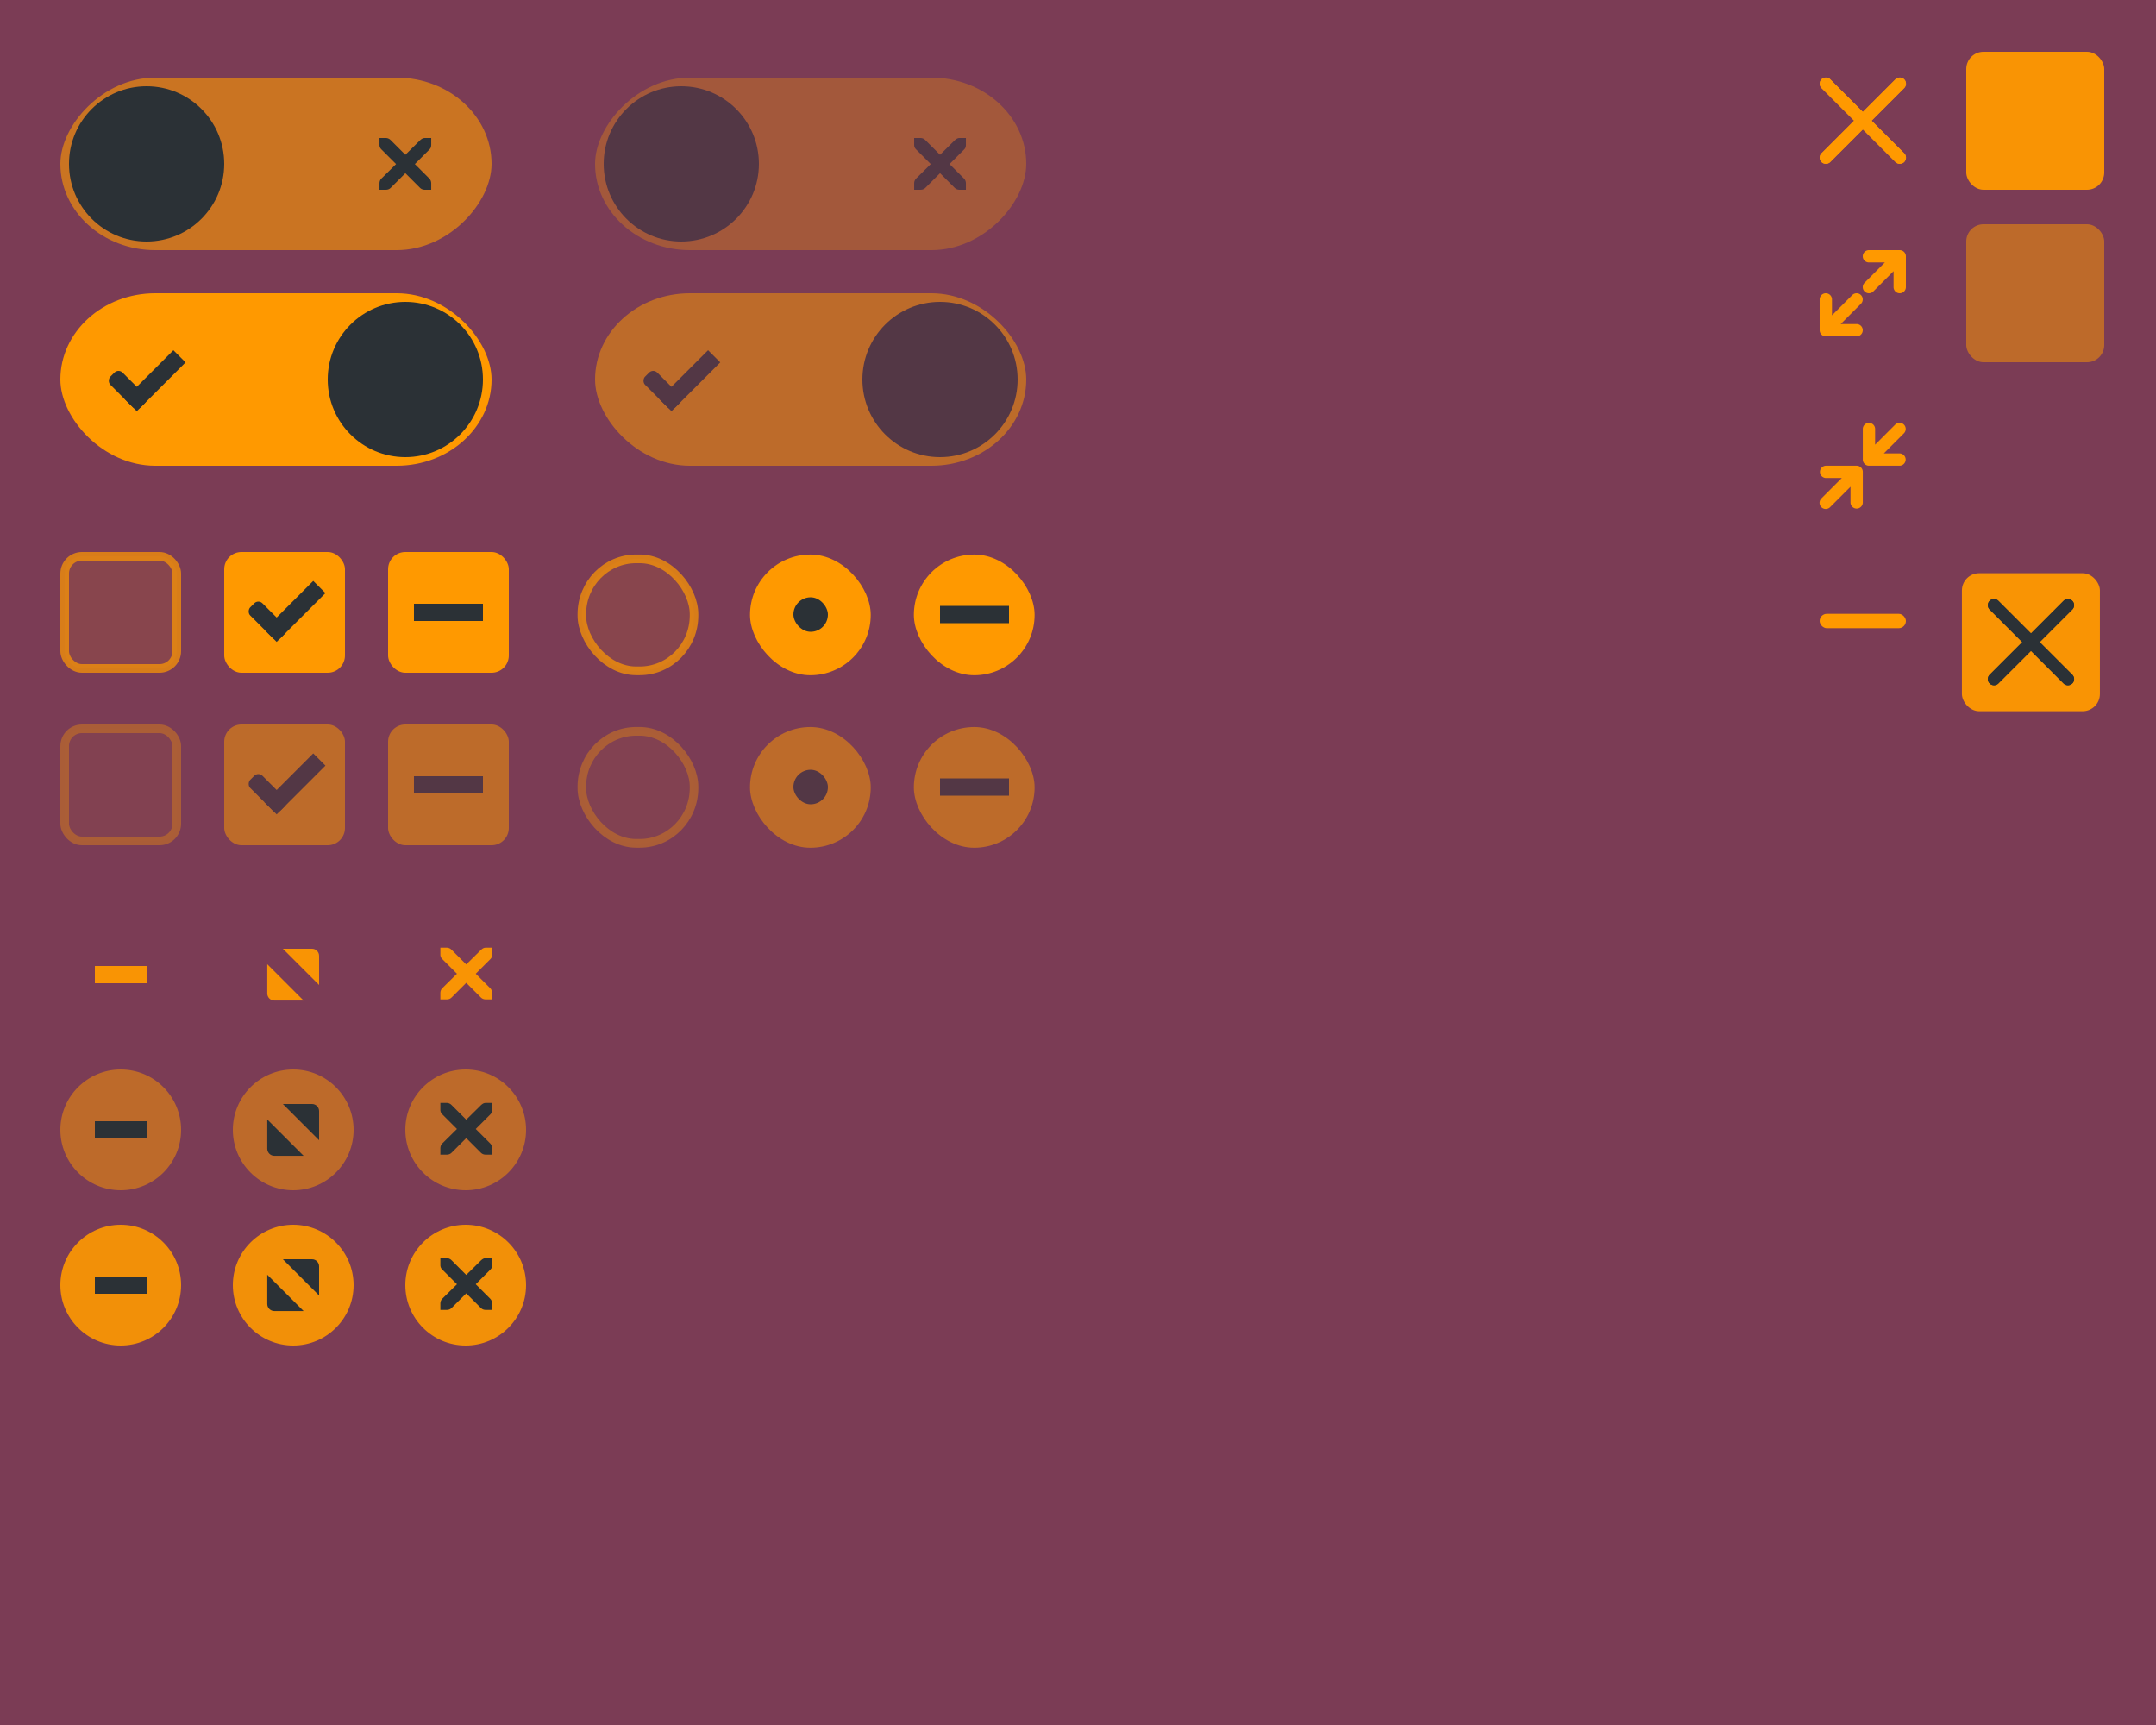 <?xml version="1.0" encoding="UTF-8" standalone="no"?>
<!-- Created with Inkscape (http://www.inkscape.org/) -->

<svg
   xmlns:osb="http://www.openswatchbook.org/uri/2009/osb"
   xmlns:dc="http://purl.org/dc/elements/1.1/"
   xmlns:cc="http://creativecommons.org/ns#"
   xmlns:rdf="http://www.w3.org/1999/02/22-rdf-syntax-ns#"
   xmlns:svg="http://www.w3.org/2000/svg"
   xmlns="http://www.w3.org/2000/svg"
   xmlns:sodipodi="http://sodipodi.sourceforge.net/DTD/sodipodi-0.dtd"
   xmlns:inkscape="http://www.inkscape.org/namespaces/inkscape"
   width="250"
   height="200"
   id="svg9892"
   version="1.1"
   inkscape:version="0.92.5 (2060ec1f9f, 2020-04-08)"
   sodipodi:docname="assets.svg"
   fill="red"
   style="color:#ff9900;">
  <defs
     id="defs9894">
    <linearGradient
       id="preview_bg"
       osb:paint="solid"
       gradientTransform="matrix(2.066,0,0,1.333,-483.471,-380.85)">
      <stop
         style="stop-color:#7b3c55;stop-opacity:1;"
         offset="0"
         id="stop2599" />
    </linearGradient>
    <linearGradient
       id="selected_fg_color"
       osb:paint="solid"
       gradientTransform="translate(-150.368,28.215)">
      <stop
         offset="0"
         id="stop6555"
         style="stop-color:#2b3136;stop-opacity:1" />
    </linearGradient>
    <linearGradient
       id="selected_bg_color"
       osb:paint="solid"
       gradientTransform="matrix(0,0.834,-0.834,0,601.392,289.248)">
      <stop
         offset="0"
         id="stop5956"
         style="stop-color:currentColor;stop-opacity:1;" />
    </linearGradient>
  </defs>
  <sodipodi:namedview
     id="base"
     pagecolor="#303030"
     bordercolor="#666666"
     borderopacity="1.0"
     inkscape:pageopacity="0.0"
     inkscape:pageshadow="2"
     inkscape:zoom="2.9062089"
     inkscape:cx="149.0504"
     inkscape:cy="109.98912"
     inkscape:document-units="px"
     inkscape:current-layer="layer2"
     showgrid="false"
     showborder="false"
     inkscape:window-width="1888"
     inkscape:window-height="1024"
     inkscape:window-x="1920"
     inkscape:window-y="0"
     inkscape:window-maximized="1"
     inkscape:snap-nodes="true"
     inkscape:snap-bbox="true"
     inkscape:bbox-paths="true"
     inkscape:snap-global="true"
     showguides="false"
     inkscape:guide-bbox="true"
     inkscape:bbox-nodes="true"
     inkscape:object-nodes="true"
     inkscape:snap-bbox-midpoints="false"
     fit-margin-top="0"
     fit-margin-left="0"
     fit-margin-right="0"
     fit-margin-bottom="0">
    <inkscape:grid
       type="xygrid"
       id="grid10919"
       empspacing="5"
       visible="true"
       enabled="true"
       snapvisiblegridlinesonly="true"
       originx="-231"
       originy="-1144" />
  </sodipodi:namedview>
  <g
     inkscape:label="Background"
     inkscape:groupmode="layer"
     id="layer1"
     style="display:inline"
     sodipodi:insensitive="true">
    <rect
       ry="0"
       rx="0"
       y="-200"
       x="0"
       height="200"
       width="250"
       id="rect18028-4"
       style="color:#000000;display:inline;overflow:visible;visibility:visible;fill:url(#preview_bg);fill-opacity:1;fill-rule:nonzero;stroke:none;stroke-width:0;stroke-miterlimit:4;stroke-dasharray:none;marker:none;enable-background:accumulate"
       transform="scale(1,-1)" />
  </g>
  <g
     inkscape:groupmode="layer"
     id="layer4"
     inkscape:label="Title Buttons"
     style="display:inline"
     transform="translate(-239,6)">
    <g
       style="display:inline"
       id="btn-close-active"
       inkscape:label="#g6332"
       transform="translate(-156,320.638)">
      <circle
         id="circle1133"
         style="opacity:0.9;fill:url(#selected_bg_color);fill-opacity:1;stroke:none;stroke-width:0;stroke-linecap:butt;stroke-linejoin:miter;stroke-miterlimit:4;stroke-dasharray:none;stroke-dashoffset:0;stroke-opacity:1"
         cx="449"
         cy="-177.638"
         r="7" />
      <path
         inkscape:connector-curvature="0"
         d="m 446.064,-180.764 h 0.75 c 0.01,-9e-5 0.016,-3.5e-4 0.023,0 0.191,0.008 0.382,0.096 0.516,0.234 l 1.711,1.711 1.734,-1.711 c 0.199,-0.173 0.335,-0.229 0.516,-0.234 h 0.75 v 0.75 c 0,0.215 -0.026,0.413 -0.188,0.562 l -1.711,1.711 1.688,1.688 c 0.141,0.141 0.211,0.34 0.211,0.539 v 0.75 h -0.75 c -0.199,-1e-5 -0.398,-0.07 -0.539,-0.211 l -1.711,-1.711 -1.711,1.711 c -0.141,0.141 -0.34,0.211 -0.539,0.211 h -0.75 v -0.75 c 0,-0.199 0.07,-0.398 0.211,-0.539 l 1.711,-1.688 -1.711,-1.711 c -0.158,-0.146 -0.227,-0.352 -0.211,-0.562 v -0.75 z"
         id="path10839-9-8-2-2-5-4-1-8-6"
         style="color:#bebebe;font-style:normal;font-variant:normal;font-weight:normal;font-stretch:normal;font-size:medium;line-height:normal;font-family:'Andale Mono';-inkscape-font-specification:'Andale Mono';text-indent:0;text-align:start;text-decoration:none;text-decoration-line:none;letter-spacing:normal;word-spacing:normal;text-transform:none;writing-mode:lr-tb;direction:ltr;text-anchor:start;display:inline;overflow:visible;visibility:visible;opacity:1;fill:url(#selected_fg_color);fill-opacity:1;fill-rule:nonzero;stroke:none;stroke-width:1.781;marker:none;enable-background:new" />
      <rect
         y="-185.638"
         x="441"
         height="16"
         width="16"
         id="rect17883-02-4-3"
         style="display:inline;opacity:1;fill:none;fill-opacity:1;stroke:none;stroke-width:1;stroke-linecap:butt;stroke-linejoin:miter;stroke-miterlimit:4;stroke-dasharray:none;stroke-dashoffset:0;stroke-opacity:0" />
    </g>
    <g
       style="display:inline"
       id="btn-maximize-active"
       inkscape:label="#g6356"
       transform="translate(-147,320.638)">
      <circle
         r="7"
         cy="-177.638"
         cx="420"
         style="opacity:0.9;fill:url(#selected_bg_color);fill-opacity:1;stroke:none;stroke-width:0;stroke-linecap:butt;stroke-linejoin:miter;stroke-miterlimit:4;stroke-dasharray:none;stroke-dashoffset:0;stroke-opacity:1"
         id="btn-maximize-active-border" />
      <path
         sodipodi:nodetypes="csscccsscc"
         inkscape:connector-curvature="0"
         d="m 418.799,-180.638 h 3.382 c 0.45,0 0.816,0.368 0.819,0.819 v 3.382 z m 2.407,6.007 h -3.395 c -0.45,0 -0.819,-0.368 -0.819,-0.819 v -3.395 l 4.214,4.214"
         style="fill:url(#selected_fg_color);fill-opacity:1;fill-rule:evenodd;stroke:none"
         id="btn-maximize-active-icon" />
      <rect
         y="-185.638"
         x="412"
         height="16"
         width="16"
         id="rect17883-79-3-0"
         style="display:inline;opacity:1;fill:none;fill-opacity:1;stroke:none;stroke-width:1;stroke-linecap:butt;stroke-linejoin:miter;stroke-miterlimit:4;stroke-dasharray:none;stroke-dashoffset:0;stroke-opacity:0" />
    </g>
    <g
       style="display:inline"
       id="btn-minimize-active"
       inkscape:label="#g6414"
       transform="translate(-138,320.638)">
      <circle
         r="7"
         cy="-177.638"
         cx="391"
         style="opacity:0.9;fill:url(#selected_bg_color);fill-opacity:1;stroke:none;stroke-width:0;stroke-linecap:butt;stroke-linejoin:miter;stroke-miterlimit:4;stroke-dasharray:none;stroke-dashoffset:0;stroke-opacity:1"
         id="btn-minimize-active-border" />
      <path
         sodipodi:nodetypes="ccccc"
         style="color:#000000;font-style:normal;font-variant:normal;font-weight:normal;font-stretch:normal;font-size:medium;line-height:normal;font-family:Sans;-inkscape-font-specification:Sans;text-indent:0;text-align:start;text-decoration:none;text-decoration-line:none;letter-spacing:normal;word-spacing:normal;text-transform:none;writing-mode:lr-tb;direction:ltr;baseline-shift:baseline;text-anchor:start;display:inline;overflow:visible;visibility:visible;fill:url(#selected_fg_color);fill-opacity:1;stroke:none;stroke-width:2;marker:none;enable-background:accumulate"
         id="btn-minimize-active-icon"
         d="m 388,-178.638 v 2 h 6 v -2 z"
         inkscape:connector-curvature="0" />
      <rect
         style="display:inline;opacity:1;fill:none;fill-opacity:1;stroke:none;stroke-width:1;stroke-linecap:butt;stroke-linejoin:miter;stroke-miterlimit:4;stroke-dasharray:none;stroke-dashoffset:0;stroke-opacity:0"
         id="rect17883-79-9-2-2"
         width="16"
         height="16"
         x="383"
         y="-185.638" />
    </g>
    <g
       transform="translate(-156,302.638)"
       inkscape:label="#g6332"
       id="btn-close-hover"
       style="display:inline">
      <circle
         r="7"
         cy="-177.638"
         cx="449"
         style="opacity:0.5;fill:url(#selected_bg_color);fill-opacity:1;stroke:none;stroke-width:0;stroke-linecap:butt;stroke-linejoin:miter;stroke-miterlimit:4;stroke-dasharray:none;stroke-dashoffset:0;stroke-opacity:1"
         id="circle1539" />
      <path
         style="color:#bebebe;font-style:normal;font-variant:normal;font-weight:normal;font-stretch:normal;font-size:medium;line-height:normal;font-family:'Andale Mono';-inkscape-font-specification:'Andale Mono';text-indent:0;text-align:start;text-decoration:none;text-decoration-line:none;letter-spacing:normal;word-spacing:normal;text-transform:none;writing-mode:lr-tb;direction:ltr;text-anchor:start;display:inline;overflow:visible;visibility:visible;opacity:1;fill:url(#selected_fg_color);fill-opacity:1;fill-rule:nonzero;stroke:none;stroke-width:1.781;marker:none;enable-background:new"
         id="path1541"
         d="m 446.064,-180.764 h 0.75 c 0.01,-9e-5 0.016,-3.5e-4 0.023,0 0.191,0.008 0.382,0.096 0.516,0.234 l 1.711,1.711 1.734,-1.711 c 0.199,-0.173 0.335,-0.229 0.516,-0.234 h 0.75 v 0.75 c 0,0.215 -0.026,0.413 -0.188,0.562 l -1.711,1.711 1.688,1.688 c 0.141,0.141 0.211,0.34 0.211,0.539 v 0.75 h -0.75 c -0.199,-1e-5 -0.398,-0.07 -0.539,-0.211 l -1.711,-1.711 -1.711,1.711 c -0.141,0.141 -0.34,0.211 -0.539,0.211 h -0.75 v -0.75 c 0,-0.199 0.07,-0.398 0.211,-0.539 l 1.711,-1.688 -1.711,-1.711 c -0.158,-0.146 -0.227,-0.352 -0.211,-0.562 v -0.75 z"
         inkscape:connector-curvature="0" />
      <rect
         style="display:inline;opacity:1;fill:none;fill-opacity:1;stroke:none;stroke-width:1;stroke-linecap:butt;stroke-linejoin:miter;stroke-miterlimit:4;stroke-dasharray:none;stroke-dashoffset:0;stroke-opacity:0"
         id="rect1543"
         width="16"
         height="16"
         x="441"
         y="-185.638" />
    </g>
    <g
       transform="translate(-147,302.638)"
       inkscape:label="#g6356"
       id="btn-maximize-hover"
       style="display:inline">
      <circle
         id="circle1547"
         style="opacity:0.5;fill:url(#selected_bg_color);fill-opacity:1;stroke:none;stroke-width:0;stroke-linecap:butt;stroke-linejoin:miter;stroke-miterlimit:4;stroke-dasharray:none;stroke-dashoffset:0;stroke-opacity:1"
         cx="420"
         cy="-177.638"
         r="7" />
      <path
         id="path1549"
         style="fill:url(#selected_fg_color);fill-opacity:1;fill-rule:evenodd;stroke:none"
         d="m 418.799,-180.638 h 3.382 c 0.45,0 0.816,0.368 0.819,0.819 v 3.382 z m 2.407,6.007 h -3.395 c -0.45,0 -0.819,-0.368 -0.819,-0.819 v -3.395 l 4.214,4.214"
         inkscape:connector-curvature="0"
         sodipodi:nodetypes="csscccsscc" />
      <rect
         style="display:inline;opacity:1;fill:none;fill-opacity:1;stroke:none;stroke-width:1;stroke-linecap:butt;stroke-linejoin:miter;stroke-miterlimit:4;stroke-dasharray:none;stroke-dashoffset:0;stroke-opacity:0"
         id="rect1551"
         width="16"
         height="16"
         x="412"
         y="-185.638" />
    </g>
    <g
       transform="translate(-138,302.638)"
       inkscape:label="#g6414"
       id="btn-minimize-hover"
       style="display:inline">
      <circle
         id="circle1555"
         style="opacity:0.5;fill:url(#selected_bg_color);fill-opacity:1;stroke:none;stroke-width:0;stroke-linecap:butt;stroke-linejoin:miter;stroke-miterlimit:4;stroke-dasharray:none;stroke-dashoffset:0;stroke-opacity:1"
         cx="391"
         cy="-177.638"
         r="7" />
      <path
         inkscape:connector-curvature="0"
         d="m 388,-178.638 v 2 h 6 v -2 z"
         id="path1557"
         style="color:#000000;font-style:normal;font-variant:normal;font-weight:normal;font-stretch:normal;font-size:medium;line-height:normal;font-family:Sans;-inkscape-font-specification:Sans;text-indent:0;text-align:start;text-decoration:none;text-decoration-line:none;letter-spacing:normal;word-spacing:normal;text-transform:none;writing-mode:lr-tb;direction:ltr;baseline-shift:baseline;text-anchor:start;display:inline;overflow:visible;visibility:visible;fill:url(#selected_fg_color);fill-opacity:1;stroke:none;stroke-width:2;marker:none;enable-background:accumulate"
         sodipodi:nodetypes="ccccc" />
      <rect
         y="-185.638"
         x="383"
         height="16"
         width="16"
         id="rect1559"
         style="display:inline;opacity:1;fill:none;fill-opacity:1;stroke:none;stroke-width:1;stroke-linecap:butt;stroke-linejoin:miter;stroke-miterlimit:4;stroke-dasharray:none;stroke-dashoffset:0;stroke-opacity:0" />
    </g>
    <g
       style="display:inline"
       id="btn-close"
       inkscape:label="#g6332"
       transform="translate(-156,284.638)">
      <circle
         id="circle1567"
         style="opacity:0;fill:url(#selected_bg_color);fill-opacity:1;stroke:none;stroke-width:0;stroke-linecap:butt;stroke-linejoin:miter;stroke-miterlimit:4;stroke-dasharray:none;stroke-dashoffset:0;stroke-opacity:1"
         cx="449"
         cy="-177.638"
         r="7" />
      <path
         inkscape:connector-curvature="0"
         d="m 446.064,-180.764 h 0.75 c 0.01,-9e-5 0.016,-3.5e-4 0.023,0 0.191,0.008 0.382,0.096 0.516,0.234 l 1.711,1.711 1.734,-1.711 c 0.199,-0.173 0.335,-0.229 0.516,-0.234 h 0.75 v 0.75 c 0,0.215 -0.026,0.413 -0.188,0.562 l -1.711,1.711 1.688,1.688 c 0.141,0.141 0.211,0.34 0.211,0.539 v 0.75 h -0.75 c -0.199,-1e-5 -0.398,-0.07 -0.539,-0.211 l -1.711,-1.711 -1.711,1.711 c -0.141,0.141 -0.34,0.211 -0.539,0.211 h -0.75 v -0.75 c 0,-0.199 0.07,-0.398 0.211,-0.539 l 1.711,-1.688 -1.711,-1.711 c -0.158,-0.146 -0.227,-0.352 -0.211,-0.562 v -0.75 z"
         id="path1569"
         style="color:#bebebe;font-style:normal;font-variant:normal;font-weight:normal;font-stretch:normal;font-size:medium;line-height:normal;font-family:'Andale Mono';-inkscape-font-specification:'Andale Mono';text-indent:0;text-align:start;text-decoration:none;text-decoration-line:none;letter-spacing:normal;word-spacing:normal;text-transform:none;writing-mode:lr-tb;direction:ltr;text-anchor:start;display:inline;overflow:visible;visibility:visible;opacity:0.95;fill:url(#selected_bg_color);fill-opacity:1;fill-rule:nonzero;stroke:none;stroke-width:1.781;marker:none;enable-background:new" />
      <rect
         y="-185.638"
         x="441"
         height="16"
         width="16"
         id="rect1571"
         style="display:inline;opacity:1;fill:none;fill-opacity:1;stroke:none;stroke-width:1;stroke-linecap:butt;stroke-linejoin:miter;stroke-miterlimit:4;stroke-dasharray:none;stroke-dashoffset:0;stroke-opacity:0" />
    </g>
    <g
       style="display:inline"
       id="btn-maximize"
       inkscape:label="#g6356"
       transform="translate(-147,284.638)">
      <circle
         r="7"
         cy="-177.638"
         cx="420"
         style="opacity:0;fill:url(#selected_bg_color);fill-opacity:1;stroke:none;stroke-width:0;stroke-linecap:butt;stroke-linejoin:miter;stroke-miterlimit:4;stroke-dasharray:none;stroke-dashoffset:0;stroke-opacity:1"
         id="circle1575" />
      <path
         sodipodi:nodetypes="csscccsscc"
         inkscape:connector-curvature="0"
         d="m 418.799,-180.638 h 3.382 c 0.45,0 0.816,0.368 0.819,0.819 v 3.382 z m 2.407,6.007 h -3.395 c -0.45,0 -0.819,-0.368 -0.819,-0.819 v -3.395 l 4.214,4.214"
         style="opacity:0.95;fill:url(#selected_bg_color);fill-opacity:1;fill-rule:evenodd;stroke:none"
         id="path1577" />
      <rect
         y="-185.638"
         x="412"
         height="16"
         width="16"
         id="rect1579"
         style="display:inline;opacity:1;fill:none;fill-opacity:1;stroke:none;stroke-width:1;stroke-linecap:butt;stroke-linejoin:miter;stroke-miterlimit:4;stroke-dasharray:none;stroke-dashoffset:0;stroke-opacity:0" />
    </g>
    <g
       style="display:inline"
       id="btn-minimize"
       inkscape:label="#g6414"
       transform="translate(-138,284.638)">
      <circle
         r="7"
         cy="-177.638"
         cx="391"
         style="opacity:0;fill:url(#selected_bg_color);fill-opacity:1;stroke:none;stroke-width:0;stroke-linecap:butt;stroke-linejoin:miter;stroke-miterlimit:4;stroke-dasharray:none;stroke-dashoffset:0;stroke-opacity:1"
         id="circle1583" />
      <path
         sodipodi:nodetypes="ccccc"
         style="color:#000000;font-style:normal;font-variant:normal;font-weight:normal;font-stretch:normal;font-size:medium;line-height:normal;font-family:Sans;-inkscape-font-specification:Sans;text-indent:0;text-align:start;text-decoration:none;text-decoration-line:none;letter-spacing:normal;word-spacing:normal;text-transform:none;writing-mode:lr-tb;direction:ltr;baseline-shift:baseline;text-anchor:start;display:inline;overflow:visible;visibility:visible;opacity:0.95;fill:url(#selected_bg_color);fill-opacity:1;stroke:none;stroke-width:2;marker:none;enable-background:accumulate"
         id="path1585"
         d="m 388,-178.638 v 2 h 6 v -2 z"
         inkscape:connector-curvature="0" />
      <rect
         style="display:inline;opacity:1;fill:none;fill-opacity:1;stroke:none;stroke-width:1;stroke-linecap:butt;stroke-linejoin:miter;stroke-miterlimit:4;stroke-dasharray:none;stroke-dashoffset:0;stroke-opacity:0"
         id="rect1587"
         width="16"
         height="16"
         x="383"
         y="-185.638" />
    </g>
  </g>
  <g
     inkscape:groupmode="layer"
     id="layer7"
     inkscape:label="Q Buttons"
     transform="translate(0,2)">
    <g
       id="button-maximize"
       transform="translate(119.951,-80.624)"
       inkscape:label="#g1059">
      <rect
         style="color:#dadfe6;display:inline;opacity:1;fill:none;fill-opacity:1;fill-rule:nonzero;stroke-width:1;stroke-miterlimit:4;stroke-dasharray:none"
         id="rect5124"
         width="16"
         height="16"
         x="88.049"
         y="104.624"
         rx="2"
         ry="2" />
      <path
         style="color:#dadfe6;display:inline;opacity:1;fill:url(#selected_bg_color);fill-opacity:1;stroke-width:0.714"
         inkscape:connector-curvature="0"
         d="m 95.839,112.833 a 0.714,0.714 0 0 0 -1.01,0 l -2.352,2.352 v -1.847 a 0.714,0.714 0 0 0 -1.429,0 v 3.571 a 0.714,0.714 0 0 0 0.714,0.714 h 3.571 a 0.714,0.714 0 1 0 0,-1.429 h -1.847 l 2.352,-2.352 a 0.714,0.714 0 0 0 0,-1.01 z m 4.495,-5.209 h -3.571 a 0.714,0.714 0 0 0 0,1.429 h 1.847 l -2.352,2.352 a 0.714,0.714 0 1 0 1.01,1.01 l 2.352,-2.352 v 1.847 a 0.714,0.714 0 0 0 1.429,0 v -3.571 a 0.714,0.714 0 0 0 -0.714,-0.714 z"
         id="path1075" />
    </g>
    <g
       id="button-unmaximize"
       inkscape:label="#g1063"
       transform="translate(18.042,-15.68)">
      <rect
         ry="2"
         rx="2"
         y="59.68"
         x="189.958"
         height="16"
         width="16"
         id="rect5116"
         style="color:#dadfe6;display:inline;opacity:1;fill:none;fill-opacity:1;fill-rule:nonzero;stroke-width:1;stroke-miterlimit:4;stroke-dasharray:none" />
      <path
         style="color:#dadfe6;display:inline;fill:url(#selected_bg_color);fill-opacity:1;stroke-width:0.714"
         inkscape:connector-curvature="0"
         d="m 197.248,67.676 h -3.568 a 0.714,0.714 0 0 0 0,1.427 h 1.846 l -2.35,2.35 a 0.714,0.714 0 1 0 1.009,1.009 l 2.35,-2.35 v 1.846 a 0.714,0.714 0 0 0 1.427,0 v -3.568 a 0.714,0.714 0 0 0 -0.714,-0.714 z m 4.996,-1.427 h -1.846 l 2.35,-2.35 a 0.714,0.714 0 0 0 -1.009,-1.009 l -2.35,2.35 v -1.846 a 0.714,0.714 0 0 0 -1.427,0 v 3.568 a 0.714,0.714 0 0 0 0.714,0.714 h 3.568 a 0.714,0.714 0 0 0 0,-1.427 z"
         id="path1086" />
    </g>
    <rect
       style="color:#dadfe6;display:inline;opacity:0.95;fill:url(#selected_bg_color);fill-opacity:1;fill-rule:nonzero;stroke-width:1;stroke-miterlimit:4;stroke-dasharray:none"
       id="basic-bg-active"
       width="16"
       height="16"
       x="228"
       y="4"
       rx="2"
       ry="2"
       inkscape:label="#rect5128-4" />
    <rect
       inkscape:label="#rect5128-4"
       ry="2"
       rx="2"
       y="24"
       x="228"
       height="16"
       width="16"
       id="basic-bg-hover"
       style="color:#dadfe6;display:inline;opacity:0.5;fill:url(#selected_bg_color);fill-opacity:1;fill-rule:nonzero;stroke-width:1;stroke-miterlimit:4;stroke-dasharray:none" />
    <g
       id="button-close"
       inkscape:label="#g1055"
       transform="translate(26.478,-18.693)">
      <rect
         ry="2"
         rx="2"
         y="22.693"
         x="181.522"
         height="16"
         width="16"
         id="rect5128"
         style="color:#dadfe6;display:inline;opacity:1;fill:none;fill-opacity:1;fill-rule:nonzero;stroke-width:1;stroke-miterlimit:4;stroke-dasharray:none" />
      <path
         style="color:#dadfe6;display:inline;fill:url(#selected_bg_color);fill-opacity:1;stroke-width:0.714"
         inkscape:connector-curvature="0"
         d="m 190.541,30.684 3.781,-3.781 a 0.714,0.714 0 0 0 -1.01,-1.01 l -3.781,3.781 -3.781,-3.781 a 0.714,0.714 0 0 0 -1.01,1.01 l 3.781,3.781 -3.781,3.781 a 0.714,0.714 0 1 0 1.01,1.01 l 3.781,-3.781 3.781,3.781 a 0.714,0.714 0 0 0 1.01,-1.01 z"
         id="path1097" />
      <path
         id="path1050"
         d="m 190.541,30.684 3.781,-3.781 a 0.714,0.714 0 0 0 -1.01,-1.01 l -3.781,3.781 -3.781,-3.781 a 0.714,0.714 0 0 0 -1.01,1.01 l 3.781,3.781 -3.781,3.781 a 0.714,0.714 0 1 0 1.01,1.01 l 3.781,-3.781 3.781,3.781 a 0.714,0.714 0 0 0 1.01,-1.01 z"
         inkscape:connector-curvature="0"
         style="color:#dadfe6;display:inline;fill:url(#selected_bg_color);fill-opacity:1;stroke-width:0.714" />
    </g>
    <g
       transform="translate(45.974,41.768)"
       inkscape:label="#g1055"
       id="g1071">
      <rect
         style="color:#dadfe6;display:inline;opacity:0.95;fill:url(#selected_bg_color);fill-opacity:1;fill-rule:nonzero;stroke-width:1;stroke-miterlimit:4;stroke-dasharray:none"
         id="rect1065"
         width="16"
         height="16"
         x="181.522"
         y="22.693"
         rx="2"
         ry="2" />
      <path
         id="path1067"
         d="m 190.541,30.684 3.781,-3.781 a 0.714,0.714 0 0 0 -1.01,-1.01 l -3.781,3.781 -3.781,-3.781 a 0.714,0.714 0 0 0 -1.01,1.01 l 3.781,3.781 -3.781,3.781 a 0.714,0.714 0 1 0 1.01,1.01 l 3.781,-3.781 3.781,3.781 a 0.714,0.714 0 0 0 1.01,-1.01 z"
         inkscape:connector-curvature="0"
         style="color:#dadfe6;display:inline;fill:url(#selected_fg_color);fill-opacity:1;stroke-width:0.714" />
      <path
         style="color:#dadfe6;display:inline;fill:url(#selected_fg_color);fill-opacity:1;stroke-width:0.714"
         inkscape:connector-curvature="0"
         d="m 190.541,30.684 3.781,-3.781 a 0.714,0.714 0 0 0 -1.01,-1.01 l -3.781,3.781 -3.781,-3.781 a 0.714,0.714 0 0 0 -1.01,1.01 l 3.781,3.781 -3.781,3.781 a 0.714,0.714 0 1 0 1.01,1.01 l 3.781,-3.781 3.781,3.781 a 0.714,0.714 0 0 0 1.01,-1.01 z"
         id="path1069" />
    </g>
    <g
       transform="translate(18.042,2.32)"
       inkscape:label="#g1063"
       id="button-minimize">
      <rect
         style="color:#dadfe6;display:inline;opacity:1;fill:none;fill-opacity:1;fill-rule:nonzero;stroke-width:1;stroke-miterlimit:4;stroke-dasharray:none"
         id="rect4787"
         width="16"
         height="16"
         x="189.958"
         y="59.68"
         rx="2"
         ry="2" />
      <rect
         id="rect1044"
         rx="0.834"
         height="1.667"
         width="10.002"
         y="66.847"
         x="192.957"
         style="fill:url(#selected_bg_color);stroke-width:0.834" />
    </g>
  </g>
  <g
     inkscape:groupmode="layer"
     id="layer6"
     inkscape:label="Radio"
     style="display:inline"
     transform="translate(-239,6)">
    <g
       transform="translate(208.004,56.886)"
       style="display:inline;opacity:1"
       id="radio-unchecked"
       inkscape:label="#g10975">
      <g
         id="g10964-4-5">
        <g
           style="display:inline"
           id="radio-unchecked2-6-5"
           transform="matrix(0.936,0,0,0.936,-96.783,-244.761)"
           inkscape:label="#g15805">
          <rect
             style="color:#000000;display:inline;overflow:visible;visibility:visible;fill:none;stroke:none;stroke-width:2;marker:none;enable-background:accumulate"
             id="rect14348-4-3-9"
             width="17.091"
             height="17.1"
             x="206.991"
             y="261.979" />
          <g
             id="g7025-3-9">
            <g
               style="display:inline"
               id="g5489-2-9-3-8-0"
               transform="matrix(0.509,0,0,0.517,181.793,197.564)">
              <g
                 id="g5428-8-1-7-83-7">
                <rect
                   ry="13.246"
                   style="color:#000000;display:inline;overflow:visible;visibility:visible;fill:url(#selected_bg_color);fill-opacity:0.1;fill-rule:nonzero;stroke:url(#selected_bg_color);stroke-width:2.082;stroke-linecap:butt;stroke-linejoin:round;stroke-miterlimit:4;stroke-dasharray:none;stroke-dashoffset:0;stroke-opacity:0.7;marker:none;enable-background:accumulate"
                   id="rect5147-9-1-7-7-61"
                   width="27.304"
                   height="26.836"
                   x="52.66"
                   y="127.604"
                   rx="13.224" />
              </g>
            </g>
          </g>
        </g>
      </g>
    </g>
    <g
       transform="translate(209,56.89)"
       style="display:inline;opacity:1"
       id="radio-checked"
       inkscape:label="#g11094">
      <g
         transform="translate(19.004,-4.6992607e-6)"
         inkscape:label="#g10975"
         id="radio-unchecked-2-1"
         style="display:inline">
        <g
           id="g10964-6-63">
          <g
             inkscape:label="#g15805"
             transform="matrix(0.936,0,0,0.936,-96.783,-244.761)"
             id="radio-unchecked2-0-8"
             style="display:inline">
            <g
               style="display:inline;opacity:0.06;fill:#000000;fill-opacity:1"
               id="g7025-09-0-5"
               transform="translate(0,1.069)" />
            <rect
               y="261.979"
               x="206.991"
               height="17.1"
               width="17.091"
               id="rect14348-4-8-5"
               style="color:#000000;display:inline;overflow:visible;visibility:visible;fill:none;stroke:none;stroke-width:2;marker:none;enable-background:accumulate" />
            <g
               id="g7025-09-09">
              <g
                 transform="matrix(0.509,0,0,0.517,181.793,197.564)"
                 id="g5489-2-9-3-2-28"
                 style="display:inline">
                <g
                   id="g5428-8-1-7-5-64">
                  <rect
                     rx="14.692"
                     y="126.563"
                     x="51.611"
                     height="28.919"
                     width="29.385"
                     id="rect5147-9-1-7-2-0"
                     style="color:#000000;display:inline;overflow:visible;visibility:visible;fill:url(#selected_bg_color);fill-opacity:1;fill-rule:nonzero;stroke:none;stroke-width:0;stroke-linecap:butt;stroke-linejoin:round;stroke-miterlimit:4;stroke-dasharray:none;stroke-dashoffset:0;stroke-opacity:1;marker:none;enable-background:accumulate"
                     ry="14.46" />
                </g>
              </g>
            </g>
          </g>
        </g>
      </g>
      <rect
         rx="1.999"
         y="6.362"
         x="122"
         height="4"
         width="4"
         id="use15101-5-7-55"
         style="color:#000000;display:inline;overflow:visible;visibility:visible;fill:url(#selected_fg_color);fill-opacity:1;stroke:none;stroke-width:2.088;marker:none;enable-background:accumulate"
         ry="2" />
    </g>
    <g
       transform="translate(209,56.89)"
       style="display:inline;opacity:1"
       id="radio-mixed"
       inkscape:label="#g11194">
      <g
         id="g11220-5">
        <g
           transform="translate(19,-4.6992607e-6)"
           style="display:inline"
           id="radio-checked-7-40"
           inkscape:label="#g11094">
          <g
             transform="translate(19.004,-4.6992607e-6)"
             inkscape:label="#g10975"
             id="radio-unchecked-2-6-5"
             style="display:inline">
            <g
               id="g10964-6-0-7">
              <g
                 inkscape:label="#g15805"
                 transform="matrix(0.936,0,0,0.936,-96.783,-244.761)"
                 id="radio-unchecked2-0-0-0"
                 style="display:inline">
                <rect
                   y="261.979"
                   x="206.991"
                   height="17.1"
                   width="17.091"
                   id="rect14348-4-8-7-0"
                   style="color:#000000;display:inline;overflow:visible;visibility:visible;fill:none;stroke:none;stroke-width:2;marker:none;enable-background:accumulate" />
                <g
                   id="g7025-09-3-3">
                  <g
                     transform="matrix(0.509,0,0,0.517,181.793,197.564)"
                     id="g5489-2-9-3-2-7-19"
                     style="display:inline">
                    <g
                       id="g5428-8-1-7-5-9-7">
                      <rect
                         rx="14.692"
                         y="126.563"
                         x="51.611"
                         height="28.919"
                         width="29.385"
                         id="rect5147-9-1-7-2-6-8"
                         style="color:#000000;display:inline;overflow:visible;visibility:visible;fill:url(#selected_bg_color);fill-opacity:1;fill-rule:nonzero;stroke:none;stroke-width:0;stroke-linecap:butt;stroke-linejoin:round;stroke-miterlimit:4;stroke-dasharray:none;stroke-dashoffset:0;stroke-opacity:1;marker:none;enable-background:accumulate"
                         ry="14.46" />
                    </g>
                  </g>
                </g>
              </g>
            </g>
          </g>
        </g>
        <rect
           ry="0"
           y="139"
           x="-9.362"
           height="8"
           width="2"
           id="rect3979-7-3-9-5"
           style="display:inline;fill:url(#selected_fg_color);fill-opacity:1;stroke:none"
           transform="rotate(-90)" />
      </g>
    </g>
    <g
       inkscape:label="#g10975"
       id="radio-unchecked-insensitive"
       style="display:inline;opacity:0.5"
       transform="translate(208.004,76.886)">
      <g
         id="g2595">
        <g
           inkscape:label="#g15805"
           transform="matrix(0.936,0,0,0.936,-96.783,-244.761)"
           id="g2593"
           style="display:inline">
          <rect
             y="261.979"
             x="206.991"
             height="17.1"
             width="17.091"
             id="rect2583"
             style="color:#000000;display:inline;overflow:visible;visibility:visible;fill:none;stroke:none;stroke-width:2;marker:none;enable-background:accumulate" />
          <g
             id="g2591">
            <g
               transform="matrix(0.509,0,0,0.517,181.793,197.564)"
               id="g2589"
               style="display:inline">
              <g
                 id="g2587">
                <rect
                   rx="13.224"
                   y="127.604"
                   x="52.66"
                   height="26.836"
                   width="27.304"
                   id="rect2585"
                   style="color:#000000;display:inline;overflow:visible;visibility:visible;fill:url(#selected_bg_color);fill-opacity:0.1;fill-rule:nonzero;stroke:url(#selected_bg_color);stroke-width:2.082;stroke-linecap:butt;stroke-linejoin:round;stroke-miterlimit:4;stroke-dasharray:none;stroke-dashoffset:0;stroke-opacity:0.7;marker:none;enable-background:accumulate"
                   ry="13.246" />
              </g>
            </g>
          </g>
        </g>
      </g>
    </g>
    <g
       inkscape:label="#g11094"
       id="radio-checked-insensitive"
       style="display:inline;opacity:0.5"
       transform="translate(209,76.89)">
      <g
         style="display:inline"
         id="g2553"
         inkscape:label="#g10975"
         transform="translate(19.004,-4.6992607e-6)">
        <g
           id="g2551">
          <g
             style="display:inline"
             id="g2549"
             transform="matrix(0.936,0,0,0.936,-96.783,-244.761)"
             inkscape:label="#g15805">
            <g
               transform="translate(0,1.069)"
               id="g2537"
               style="display:inline;opacity:0.06;fill:#000000;fill-opacity:1" />
            <rect
               style="color:#000000;display:inline;overflow:visible;visibility:visible;fill:none;stroke:none;stroke-width:2;marker:none;enable-background:accumulate"
               id="rect2539"
               width="17.091"
               height="17.1"
               x="206.991"
               y="261.979" />
            <g
               id="g2547">
              <g
                 style="display:inline"
                 id="g2545"
                 transform="matrix(0.509,0,0,0.517,181.793,197.564)">
                <g
                   id="g2543">
                  <rect
                     ry="14.46"
                     style="color:#000000;display:inline;overflow:visible;visibility:visible;fill:url(#selected_bg_color);fill-opacity:1;fill-rule:nonzero;stroke:none;stroke-width:0;stroke-linecap:butt;stroke-linejoin:round;stroke-miterlimit:4;stroke-dasharray:none;stroke-dashoffset:0;stroke-opacity:1;marker:none;enable-background:accumulate"
                     id="rect2541"
                     width="29.385"
                     height="28.919"
                     x="51.611"
                     y="126.563"
                     rx="14.692" />
                </g>
              </g>
            </g>
          </g>
        </g>
      </g>
      <rect
         ry="2"
         style="color:#000000;display:inline;overflow:visible;visibility:visible;fill:url(#selected_fg_color);fill-opacity:1;stroke:none;stroke-width:2.088;marker:none;enable-background:accumulate"
         id="rect2555"
         width="4"
         height="4"
         x="122"
         y="6.362"
         rx="1.999" />
    </g>
    <g
       inkscape:label="#g11194"
       id="radio-mixed-insensitive"
       style="display:inline;opacity:0.5"
       transform="translate(209,76.89)">
      <g
         id="g2579">
        <g
           inkscape:label="#g11094"
           id="g2575"
           style="display:inline"
           transform="translate(19,-4.6992607e-6)">
          <g
             style="display:inline"
             id="g2573"
             inkscape:label="#g10975"
             transform="translate(19.004,-4.6992607e-6)">
            <g
               id="g2571">
              <g
                 style="display:inline"
                 id="g2569"
                 transform="matrix(0.936,0,0,0.936,-96.783,-244.761)"
                 inkscape:label="#g15805">
                <rect
                   style="color:#000000;display:inline;overflow:visible;visibility:visible;fill:none;stroke:none;stroke-width:2;marker:none;enable-background:accumulate"
                   id="rect2559"
                   width="17.091"
                   height="17.1"
                   x="206.991"
                   y="261.979" />
                <g
                   id="g2567">
                  <g
                     style="display:inline"
                     id="g2565"
                     transform="matrix(0.509,0,0,0.517,181.793,197.564)">
                    <g
                       id="g2563">
                      <rect
                         ry="14.46"
                         style="color:#000000;display:inline;overflow:visible;visibility:visible;fill:url(#selected_bg_color);fill-opacity:1;fill-rule:nonzero;stroke:none;stroke-width:0;stroke-linecap:butt;stroke-linejoin:round;stroke-miterlimit:4;stroke-dasharray:none;stroke-dashoffset:0;stroke-opacity:1;marker:none;enable-background:accumulate"
                         id="rect2561"
                         width="29.385"
                         height="28.919"
                         x="51.611"
                         y="126.563"
                         rx="14.692" />
                    </g>
                  </g>
                </g>
              </g>
            </g>
          </g>
        </g>
        <rect
           transform="rotate(-90)"
           style="display:inline;fill:url(#selected_fg_color);fill-opacity:1;stroke:none"
           id="rect2577"
           width="2"
           height="8"
           x="-9.362"
           y="139"
           ry="0" />
      </g>
    </g>
  </g>
  <g
     inkscape:groupmode="layer"
     id="layer5"
     inkscape:label="Checkbox"
     style="display:inline"
     transform="translate(-239,6)">
    <g
       transform="translate(228,56.638)"
       style="display:inline;opacity:1"
       id="checkbox-unchecked"
       inkscape:label="#g22047">
      <g
         inkscape:label="#g21853"
         id="sdsd-0-1">
        <g
           id="scdsdcd-0-4"
           inkscape:label="#g14325"
           transform="translate(0,-30)">
          <rect
             y="30.362"
             x="17"
             height="16"
             width="16"
             id="rect13523-4-0"
             style="color:#000000;display:inline;overflow:visible;visibility:visible;fill:none;stroke:none;stroke-width:2;marker:none;enable-background:accumulate" />
          <g
             id="g5400-2-47">
            <rect
               ry="2"
               style="color:#000000;display:inline;overflow:visible;visibility:visible;opacity:1;fill:url(#selected_bg_color);fill-opacity:0.1;stroke:url(#selected_bg_color);stroke-width:1;stroke-linecap:butt;stroke-linejoin:round;stroke-miterlimit:4;stroke-dasharray:none;stroke-dashoffset:0;stroke-opacity:0.7;marker:none;enable-background:accumulate"
               id="rect5147-9-1-5-7-6-3-70"
               width="13"
               height="13"
               x="18.5"
               y="31.862"
               rx="2" />
          </g>
        </g>
      </g>
    </g>
    <g
       transform="translate(228,56.638)"
       style="display:inline;opacity:1"
       id="checkbox-checked"
       inkscape:label="#g10758">
      <g
         inkscape:label="#g22047"
         id="square"
         style="display:inline"
         transform="translate(19)">
        <g
           id="sdsd-7-54"
           inkscape:label="#g21853">
          <g
             transform="translate(0,-30)"
             inkscape:label="#g14325"
             id="scdsdcd-5-8">
            <rect
               style="color:#000000;display:inline;overflow:visible;visibility:visible;fill:none;stroke:none;stroke-width:2;marker:none;enable-background:accumulate"
               id="rect13523-7-11"
               width="16"
               height="16"
               x="17"
               y="30.362" />
            <g
               id="g5400-6-68">
              <rect
                 rx="2"
                 y="31.362"
                 x="18"
                 height="14"
                 width="14"
                 id="rect5147-9-1-5-7-6-7-4"
                 style="color:#000000;display:inline;overflow:visible;visibility:visible;fill:url(#selected_bg_color);fill-opacity:1;stroke:#000000;stroke-width:0;stroke-linecap:butt;stroke-linejoin:round;stroke-miterlimit:4;stroke-dasharray:none;stroke-dashoffset:0;stroke-opacity:1;marker:none;enable-background:accumulate"
                 ry="2" />
            </g>
          </g>
        </g>
      </g>
      <g
         style="display:inline;opacity:1"
         transform="translate(-972.783,-361.888)"
         id="g4816-8-5"
         inkscape:transform-center-x="-4.9497475"
         inkscape:transform-center-y="-10.606602">
        <rect
           transform="rotate(45)"
           ry="0.667"
           rx="0.667"
           y="-456.095"
           x="977.55"
           height="2"
           width="5"
           id="rect3977-39-2-13-3"
           style="display:inline;opacity:1;fill:url(#selected_fg_color);fill-opacity:1;stroke:none" />
        <rect
           transform="rotate(45)"
           ry="0"
           y="-462.095"
           x="980.55"
           height="8"
           width="2"
           id="rect3979-7-0-65-5"
           style="display:inline;opacity:1;fill:url(#selected_fg_color);fill-opacity:1;stroke:none" />
      </g>
    </g>
    <g
       transform="translate(247,56.638)"
       style="display:inline;opacity:1"
       id="checkbox-mixed"
       inkscape:label="#g10758">
      <g
         inkscape:label="#g22047"
         id="checkbox-unchecked-5-4-5"
         style="display:inline"
         transform="translate(19)">
        <g
           id="sdsd-7-0-0"
           inkscape:label="#g21853">
          <g
             transform="translate(0,-30)"
             inkscape:label="#g14325"
             id="scdsdcd-5-2-0">
            <g
               transform="matrix(0.93,0,0,0.929,-156.751,-212.962)"
               id="g15812-6-6-1-5-7-81"
               style="display:inline">
              <g
                 style="display:inline"
                 id="g5489-2-9-6-8-8-53-1-7"
                 transform="matrix(0.509,0,0,0.517,161.793,197.564)">
                <g
                   id="g5428-8-1-4-0-0-4-5-0" />
              </g>
            </g>
            <rect
               style="color:#000000;display:inline;overflow:visible;visibility:visible;fill:none;stroke:none;stroke-width:2;marker:none;enable-background:accumulate"
               id="rect13523-7-8-6"
               width="16"
               height="16"
               x="17"
               y="30.362" />
            <g
               id="g5400-6-9-3">
              <rect
                 rx="2"
                 y="31.362"
                 x="18"
                 height="14"
                 width="14"
                 id="rect5147-9-1-5-7-6-7-0-0"
                 style="color:#000000;display:inline;overflow:visible;visibility:visible;fill:url(#selected_bg_color);fill-opacity:1;stroke:#000000;stroke-width:0;stroke-linecap:butt;stroke-linejoin:round;stroke-miterlimit:4;stroke-dasharray:none;stroke-dashoffset:0;stroke-opacity:1;marker:none;enable-background:accumulate"
                 ry="2" />
            </g>
          </g>
        </g>
      </g>
      <g
         inkscape:label="Ebene 1"
         id="checkbox-checked-dark-7-9-3"
         transform="translate(36,-1036)"
         style="display:inline">
        <g
           id="g4049-2-9-34"
           transform="rotate(45,7.5,1026.362)">
          <g
             id="g4056-7-0-9"
             transform="translate(12.374,11.531)">
            <g
               id="g3981-0-1-9"
               transform="translate(-3,-5)"
               style="fill:none;fill-opacity:1">
              <rect
                 ry="0"
                 y="-725.955"
                 x="-738.804"
                 height="8"
                 width="2"
                 id="rect3979-7-3-4"
                 style="fill:url(#selected_fg_color);fill-opacity:1;stroke:none"
                 transform="rotate(-135)" />
            </g>
          </g>
        </g>
      </g>
    </g>
    <g
       inkscape:label="#g22047"
       id="checkbox-unchecked-insensitive"
       style="display:inline;opacity:0.5"
       transform="translate(228,76.638)">
      <g
         id="g2395"
         inkscape:label="#g21853">
        <g
           transform="translate(0,-30)"
           inkscape:label="#g14325"
           id="g2393">
          <g
             transform="matrix(0.93,0,0,0.929,-156.751,-212.962)"
             id="g2385"
             style="display:inline">
            <g
               style="display:inline"
               id="g2383"
               transform="matrix(0.509,0,0,0.517,161.793,197.564)">
              <g
                 id="g2381" />
            </g>
          </g>
          <rect
             style="color:#000000;display:inline;overflow:visible;visibility:visible;fill:none;stroke:none;stroke-width:2;marker:none;enable-background:accumulate"
             id="rect2387"
             width="16"
             height="16"
             x="17"
             y="30.362" />
          <g
             id="g2391">
            <rect
               rx="2"
               y="31.862"
               x="18.5"
               height="13"
               width="13"
               id="rect2389"
               style="color:#000000;display:inline;overflow:visible;visibility:visible;opacity:1;fill:url(#selected_bg_color);fill-opacity:0.1;stroke:url(#selected_bg_color);stroke-width:1;stroke-linecap:butt;stroke-linejoin:round;stroke-miterlimit:4;stroke-dasharray:none;stroke-dashoffset:0;stroke-opacity:0.7;marker:none;enable-background:accumulate"
               ry="2" />
          </g>
        </g>
      </g>
    </g>
    <g
       inkscape:label="#g10758"
       id="checkbox-checked-insensitive"
       style="display:inline;opacity:0.5"
       transform="translate(228,76.638)">
      <g
         transform="translate(19)"
         style="display:inline"
         id="g2341"
         inkscape:label="#g22047">
        <g
           inkscape:label="#g21853"
           id="g2339">
          <g
             id="g2337"
             inkscape:label="#g14325"
             transform="translate(0,-30)">
            <rect
               y="30.362"
               x="17"
               height="16"
               width="16"
               id="rect2331"
               style="color:#000000;display:inline;overflow:visible;visibility:visible;fill:none;stroke:none;stroke-width:2;marker:none;enable-background:accumulate" />
            <g
               id="g2335">
              <rect
                 ry="2"
                 style="color:#000000;display:inline;overflow:visible;visibility:visible;fill:url(#selected_bg_color);fill-opacity:1;stroke:#000000;stroke-width:0;stroke-linecap:butt;stroke-linejoin:round;stroke-miterlimit:4;stroke-dasharray:none;stroke-dashoffset:0;stroke-opacity:1;marker:none;enable-background:accumulate"
                 id="rect2333"
                 width="14"
                 height="14"
                 x="18"
                 y="31.362"
                 rx="2" />
            </g>
          </g>
        </g>
      </g>
      <g
         inkscape:transform-center-y="-10.606602"
         inkscape:transform-center-x="-4.9497475"
         id="g2347"
         transform="translate(-972.783,-361.888)"
         style="display:inline;opacity:1">
        <rect
           style="display:inline;opacity:1;fill:url(#selected_fg_color);fill-opacity:1;stroke:none"
           id="rect2343"
           width="5"
           height="2"
           x="977.55"
           y="-456.095"
           rx="0.667"
           ry="0.667"
           transform="rotate(45)" />
        <rect
           style="display:inline;opacity:1;fill:url(#selected_fg_color);fill-opacity:1;stroke:none"
           id="rect2345"
           width="2"
           height="8"
           x="980.55"
           y="-462.095"
           ry="0"
           transform="rotate(45)" />
      </g>
    </g>
    <g
       inkscape:label="#g10758"
       id="checkbox-mixed-insensitive"
       style="display:inline;opacity:0.5"
       transform="translate(247,76.638)">
      <g
         transform="translate(19)"
         style="display:inline"
         id="g2367"
         inkscape:label="#g22047">
        <g
           inkscape:label="#g21853"
           id="g2365">
          <g
             id="g2363"
             inkscape:label="#g14325"
             transform="translate(0,-30)">
            <g
               style="display:inline"
               id="g2355"
               transform="matrix(0.93,0,0,0.929,-156.751,-212.962)">
              <g
                 transform="matrix(0.509,0,0,0.517,161.793,197.564)"
                 id="g2353"
                 style="display:inline">
                <g
                   id="g2351" />
              </g>
            </g>
            <rect
               y="30.362"
               x="17"
               height="16"
               width="16"
               id="rect2357"
               style="color:#000000;display:inline;overflow:visible;visibility:visible;fill:none;stroke:none;stroke-width:2;marker:none;enable-background:accumulate" />
            <g
               id="g2361">
              <rect
                 ry="2"
                 style="color:#000000;display:inline;overflow:visible;visibility:visible;fill:url(#selected_bg_color);fill-opacity:1;stroke:#000000;stroke-width:0;stroke-linecap:butt;stroke-linejoin:round;stroke-miterlimit:4;stroke-dasharray:none;stroke-dashoffset:0;stroke-opacity:1;marker:none;enable-background:accumulate"
                 id="rect2359"
                 width="14"
                 height="14"
                 x="18"
                 y="31.362"
                 rx="2" />
            </g>
          </g>
        </g>
      </g>
      <g
         style="display:inline"
         transform="translate(36,-1036)"
         id="g2377"
         inkscape:label="Ebene 1">
        <g
           transform="rotate(45,7.5,1026.362)"
           id="g2375">
          <g
             transform="translate(12.374,11.531)"
             id="g2373">
            <g
               style="fill:none;fill-opacity:1"
               transform="translate(-3,-5)"
               id="g2371">
              <rect
                 transform="rotate(-135)"
                 style="fill:url(#selected_fg_color);fill-opacity:1;stroke:none"
                 id="rect2369"
                 width="2"
                 height="8"
                 x="-738.804"
                 y="-725.955"
                 ry="0" />
            </g>
          </g>
        </g>
      </g>
    </g>
  </g>
  <g
     inkscape:groupmode="layer"
     id="layer2"
     inkscape:label="Swichs"
     transform="translate(-239,6)">
    <g
       transform="translate(-760,-332)"
       style="display:inline;opacity:1"
       id="switch-active"
       inkscape:label="#g4829">
      <g
         id="layer1-9-0-51"
         inkscape:label="Layer 1"
         transform="translate(885,450)"
         style="display:inline;opacity:1">
        <g
           style="display:inline"
           transform="translate(120,-117)"
           inkscape:label="Layer 1"
           id="switch-active-8-8">
          <g
             id="g3900-1-87-0"
             transform="translate(0,-1004.362)">
            <rect
               style="display:inline;opacity:0;fill:#434343;fill-opacity:1;stroke:none;stroke-width:1;stroke-linecap:butt;stroke-linejoin:miter;stroke-miterlimit:4;stroke-dasharray:none;stroke-dashoffset:0;stroke-opacity:1"
               id="rect5465-3-3-3"
               width="52"
               height="24"
               x="0"
               y="1029.362" />
            <rect
               style="fill:url(#selected_bg_color);fill-opacity:1;fill-rule:nonzero;stroke:none"
               id="rect2987-0-8-7"
               width="50"
               height="20"
               x="1"
               y="1031.362"
               ry="11"
               rx="11" />
            <circle
               style="fill:url(#selected_fg_color);fill-opacity:1;fill-rule:nonzero;stroke:none"
               id="path3759-0-75"
               cx="41"
               cy="1041.362"
               r="9" />
          </g>
        </g>
      </g>
      <g
         transform="translate(-1)"
         id="g4816-8">
        <rect
           transform="rotate(45)"
           ry="0.667"
           rx="0.667"
           y="-456.095"
           x="977.55"
           height="2"
           width="5"
           id="rect3977-39-2-13"
           style="display:inline;opacity:1;fill:url(#selected_fg_color);fill-opacity:1;stroke:none" />
        <rect
           transform="rotate(45)"
           ry="0"
           y="-462.095"
           x="980.55"
           height="8"
           width="2"
           id="rect3979-7-0-65"
           style="display:inline;opacity:1;fill:url(#selected_fg_color);fill-opacity:1;stroke:none" />
      </g>
    </g>
    <g
       transform="translate(-760,-327)"
       style="display:inline;opacity:1"
       id="switch"
       inkscape:label="#g4820">
      <g
         id="layer1-9-13"
         inkscape:label="Layer 1"
         transform="matrix(-1,0,0,1,1177,420)">
        <g
           style="display:inline"
           transform="translate(120,-117)"
           inkscape:label="Layer 1"
           id="switch-active-2-2">
          <g
             id="g3900-12-8"
             transform="translate(0,-1004.362)">
            <rect
               style="display:inline;opacity:0;fill:#434343;fill-opacity:1;stroke:none;stroke-width:1;stroke-linecap:butt;stroke-linejoin:miter;stroke-miterlimit:4;stroke-dasharray:none;stroke-dashoffset:0;stroke-opacity:1"
               id="rect5465-3-32-7"
               width="52"
               height="24"
               x="0"
               y="1029.362" />
            <rect
               style="opacity:0.6;fill:url(#selected_bg_color);fill-opacity:1;fill-rule:nonzero;stroke:none"
               id="rect2987-07-4"
               width="50"
               height="20"
               x="1"
               y="1031.362"
               ry="11"
               rx="11" />
            <circle
               style="fill:url(#selected_fg_color);fill-opacity:1;fill-rule:nonzero;stroke:none"
               id="path3759-7-4"
               cx="41"
               cy="1041.362"
               r="9" />
          </g>
        </g>
      </g>
      <path
         inkscape:connector-curvature="0"
         d="m 1043.003,337 h 0.75 c 0.01,-9e-5 0.016,-3.5e-4 0.023,0 0.191,0.008 0.382,0.096 0.516,0.234 l 1.711,1.711 1.734,-1.711 c 0.199,-0.173 0.335,-0.229 0.516,-0.234 h 0.75 v 0.75 c 0,0.215 -0.026,0.413 -0.188,0.562 l -1.711,1.711 1.688,1.688 c 0.141,0.141 0.211,0.34 0.211,0.539 V 343 h -0.75 c -0.199,-10e-6 -0.398,-0.07 -0.539,-0.211 l -1.711,-1.711 -1.711,1.711 c -0.141,0.141 -0.34,0.211 -0.539,0.211 h -0.75 v -0.75 c 0,-0.199 0.07,-0.398 0.211,-0.539 l 1.711,-1.688 -1.711,-1.711 c -0.158,-0.146 -0.227,-0.352 -0.211,-0.562 V 337 Z"
         id="path10839-9-8-2-2-5-46"
         style="color:#bebebe;font-style:normal;font-variant:normal;font-weight:normal;font-stretch:normal;font-size:medium;line-height:normal;font-family:'Andale Mono';-inkscape-font-specification:'Andale Mono';text-indent:0;text-align:start;text-decoration:none;text-decoration-line:none;letter-spacing:normal;word-spacing:normal;text-transform:none;writing-mode:lr-tb;direction:ltr;text-anchor:start;display:inline;overflow:visible;visibility:visible;opacity:1;fill:url(#selected_fg_color);fill-opacity:1;fill-rule:nonzero;stroke:none;stroke-width:1.781;marker:none;enable-background:new" />
    </g>
    <g
       inkscape:label="#g4829"
       id="switch-insensitive"
       style="display:inline;opacity:0.5"
       transform="translate(-698,-332)">
      <g
         style="display:inline;opacity:1"
         transform="translate(885,450)"
         inkscape:label="Layer 1"
         id="g1647">
        <g
           id="g1645"
           inkscape:label="Layer 1"
           transform="translate(120,-117)"
           style="display:inline">
          <g
             transform="translate(0,-1004.362)"
             id="g1643">
            <rect
               y="1029.362"
               x="0"
               height="24"
               width="52"
               id="rect1637"
               style="display:inline;opacity:0;fill:#434343;fill-opacity:1;stroke:none;stroke-width:1;stroke-linecap:butt;stroke-linejoin:miter;stroke-miterlimit:4;stroke-dasharray:none;stroke-dashoffset:0;stroke-opacity:1" />
            <rect
               rx="11"
               ry="11"
               y="1031.362"
               x="1"
               height="20"
               width="50"
               id="rect1639"
               style="fill:url(#selected_bg_color);fill-opacity:1;fill-rule:nonzero;stroke:none" />
            <circle
               r="9"
               cy="1041.362"
               cx="41"
               id="circle1641"
               style="fill:url(#selected_fg_color);fill-opacity:1;fill-rule:nonzero;stroke:none" />
          </g>
        </g>
      </g>
      <g
         id="g1653"
         transform="translate(-1)">
        <rect
           style="display:inline;opacity:1;fill:url(#selected_fg_color);fill-opacity:1;stroke:none"
           id="rect1649"
           width="5"
           height="2"
           x="977.55"
           y="-456.095"
           rx="0.667"
           ry="0.667"
           transform="rotate(45)" />
        <rect
           style="display:inline;opacity:1;fill:url(#selected_fg_color);fill-opacity:1;stroke:none"
           id="rect1651"
           width="2"
           height="8"
           x="980.55"
           y="-462.095"
           ry="0"
           transform="rotate(45)" />
      </g>
    </g>
    <g
       inkscape:label="#g4820"
       id="switch-active-insensitive"
       style="display:inline;opacity:0.5"
       transform="translate(-698,-327)">
      <g
         transform="matrix(-1,0,0,1,1177,420)"
         inkscape:label="Layer 1"
         id="g1667">
        <g
           id="g1665"
           inkscape:label="Layer 1"
           transform="translate(120,-117)"
           style="display:inline">
          <g
             transform="translate(0,-1004.362)"
             id="g1663">
            <rect
               y="1029.362"
               x="0"
               height="24"
               width="52"
               id="rect1657"
               style="display:inline;opacity:0;fill:#434343;fill-opacity:1;stroke:none;stroke-width:1;stroke-linecap:butt;stroke-linejoin:miter;stroke-miterlimit:4;stroke-dasharray:none;stroke-dashoffset:0;stroke-opacity:1" />
            <rect
               rx="11"
               ry="11"
               y="1031.362"
               x="1"
               height="20"
               width="50"
               id="rect1659"
               style="opacity:0.6;fill:url(#selected_bg_color);fill-opacity:1;fill-rule:nonzero;stroke:none" />
            <circle
               r="9"
               cy="1041.362"
               cx="41"
               id="circle1661"
               style="fill:url(#selected_fg_color);fill-opacity:1;fill-rule:nonzero;stroke:none" />
          </g>
        </g>
      </g>
      <path
         style="color:#bebebe;font-style:normal;font-variant:normal;font-weight:normal;font-stretch:normal;font-size:medium;line-height:normal;font-family:'Andale Mono';-inkscape-font-specification:'Andale Mono';text-indent:0;text-align:start;text-decoration:none;text-decoration-line:none;letter-spacing:normal;word-spacing:normal;text-transform:none;writing-mode:lr-tb;direction:ltr;text-anchor:start;display:inline;overflow:visible;visibility:visible;opacity:1;fill:url(#selected_fg_color);fill-opacity:1;fill-rule:nonzero;stroke:none;stroke-width:1.781;marker:none;enable-background:new"
         id="path1669"
         d="m 1043.003,337 h 0.75 c 0.01,-9e-5 0.016,-3.5e-4 0.023,0 0.191,0.008 0.382,0.096 0.516,0.234 l 1.711,1.711 1.734,-1.711 c 0.199,-0.173 0.335,-0.229 0.516,-0.234 h 0.75 v 0.75 c 0,0.215 -0.026,0.413 -0.188,0.562 l -1.711,1.711 1.688,1.688 c 0.141,0.141 0.211,0.34 0.211,0.539 V 343 h -0.75 c -0.199,-10e-6 -0.398,-0.07 -0.539,-0.211 l -1.711,-1.711 -1.711,1.711 c -0.141,0.141 -0.34,0.211 -0.539,0.211 h -0.75 v -0.75 c 0,-0.199 0.07,-0.398 0.211,-0.539 l 1.711,-1.688 -1.711,-1.711 c -0.158,-0.146 -0.227,-0.352 -0.211,-0.562 V 337 Z"
         inkscape:connector-curvature="0" />
    </g>
  </g>
  <g
     inkscape:groupmode="layer"
     id="layer3"
     inkscape:label="Misc">
    <rect
       style="color:#dadfe6;display:inline;opacity:1;fill:none;fill-opacity:1;fill-rule:nonzero;stroke:none;stroke-width:0;stroke-linejoin:round;stroke-miterlimit:4;stroke-dasharray:none;stroke-opacity:1"
       id="null"
       width="1"
       height="1"
       x="0"
       y="0" />
  </g>
  <path
     id="path4239"
     d="m 412.025,145.483 a 1,1 0 0 1 0.293,-0.707 l 5,-5 a 1,1 0 0 1 1.414,1.414 l -4.293,4.293 4.293,4.293 a 1,1 0 0 1 -1.414,1.414 l -5,-5 a 1,1 0 0 1 -0.293,-0.707 z"
     inkscape:connector-curvature="0"
     style="fill:url(#selected_bg_color)" />
</svg>
